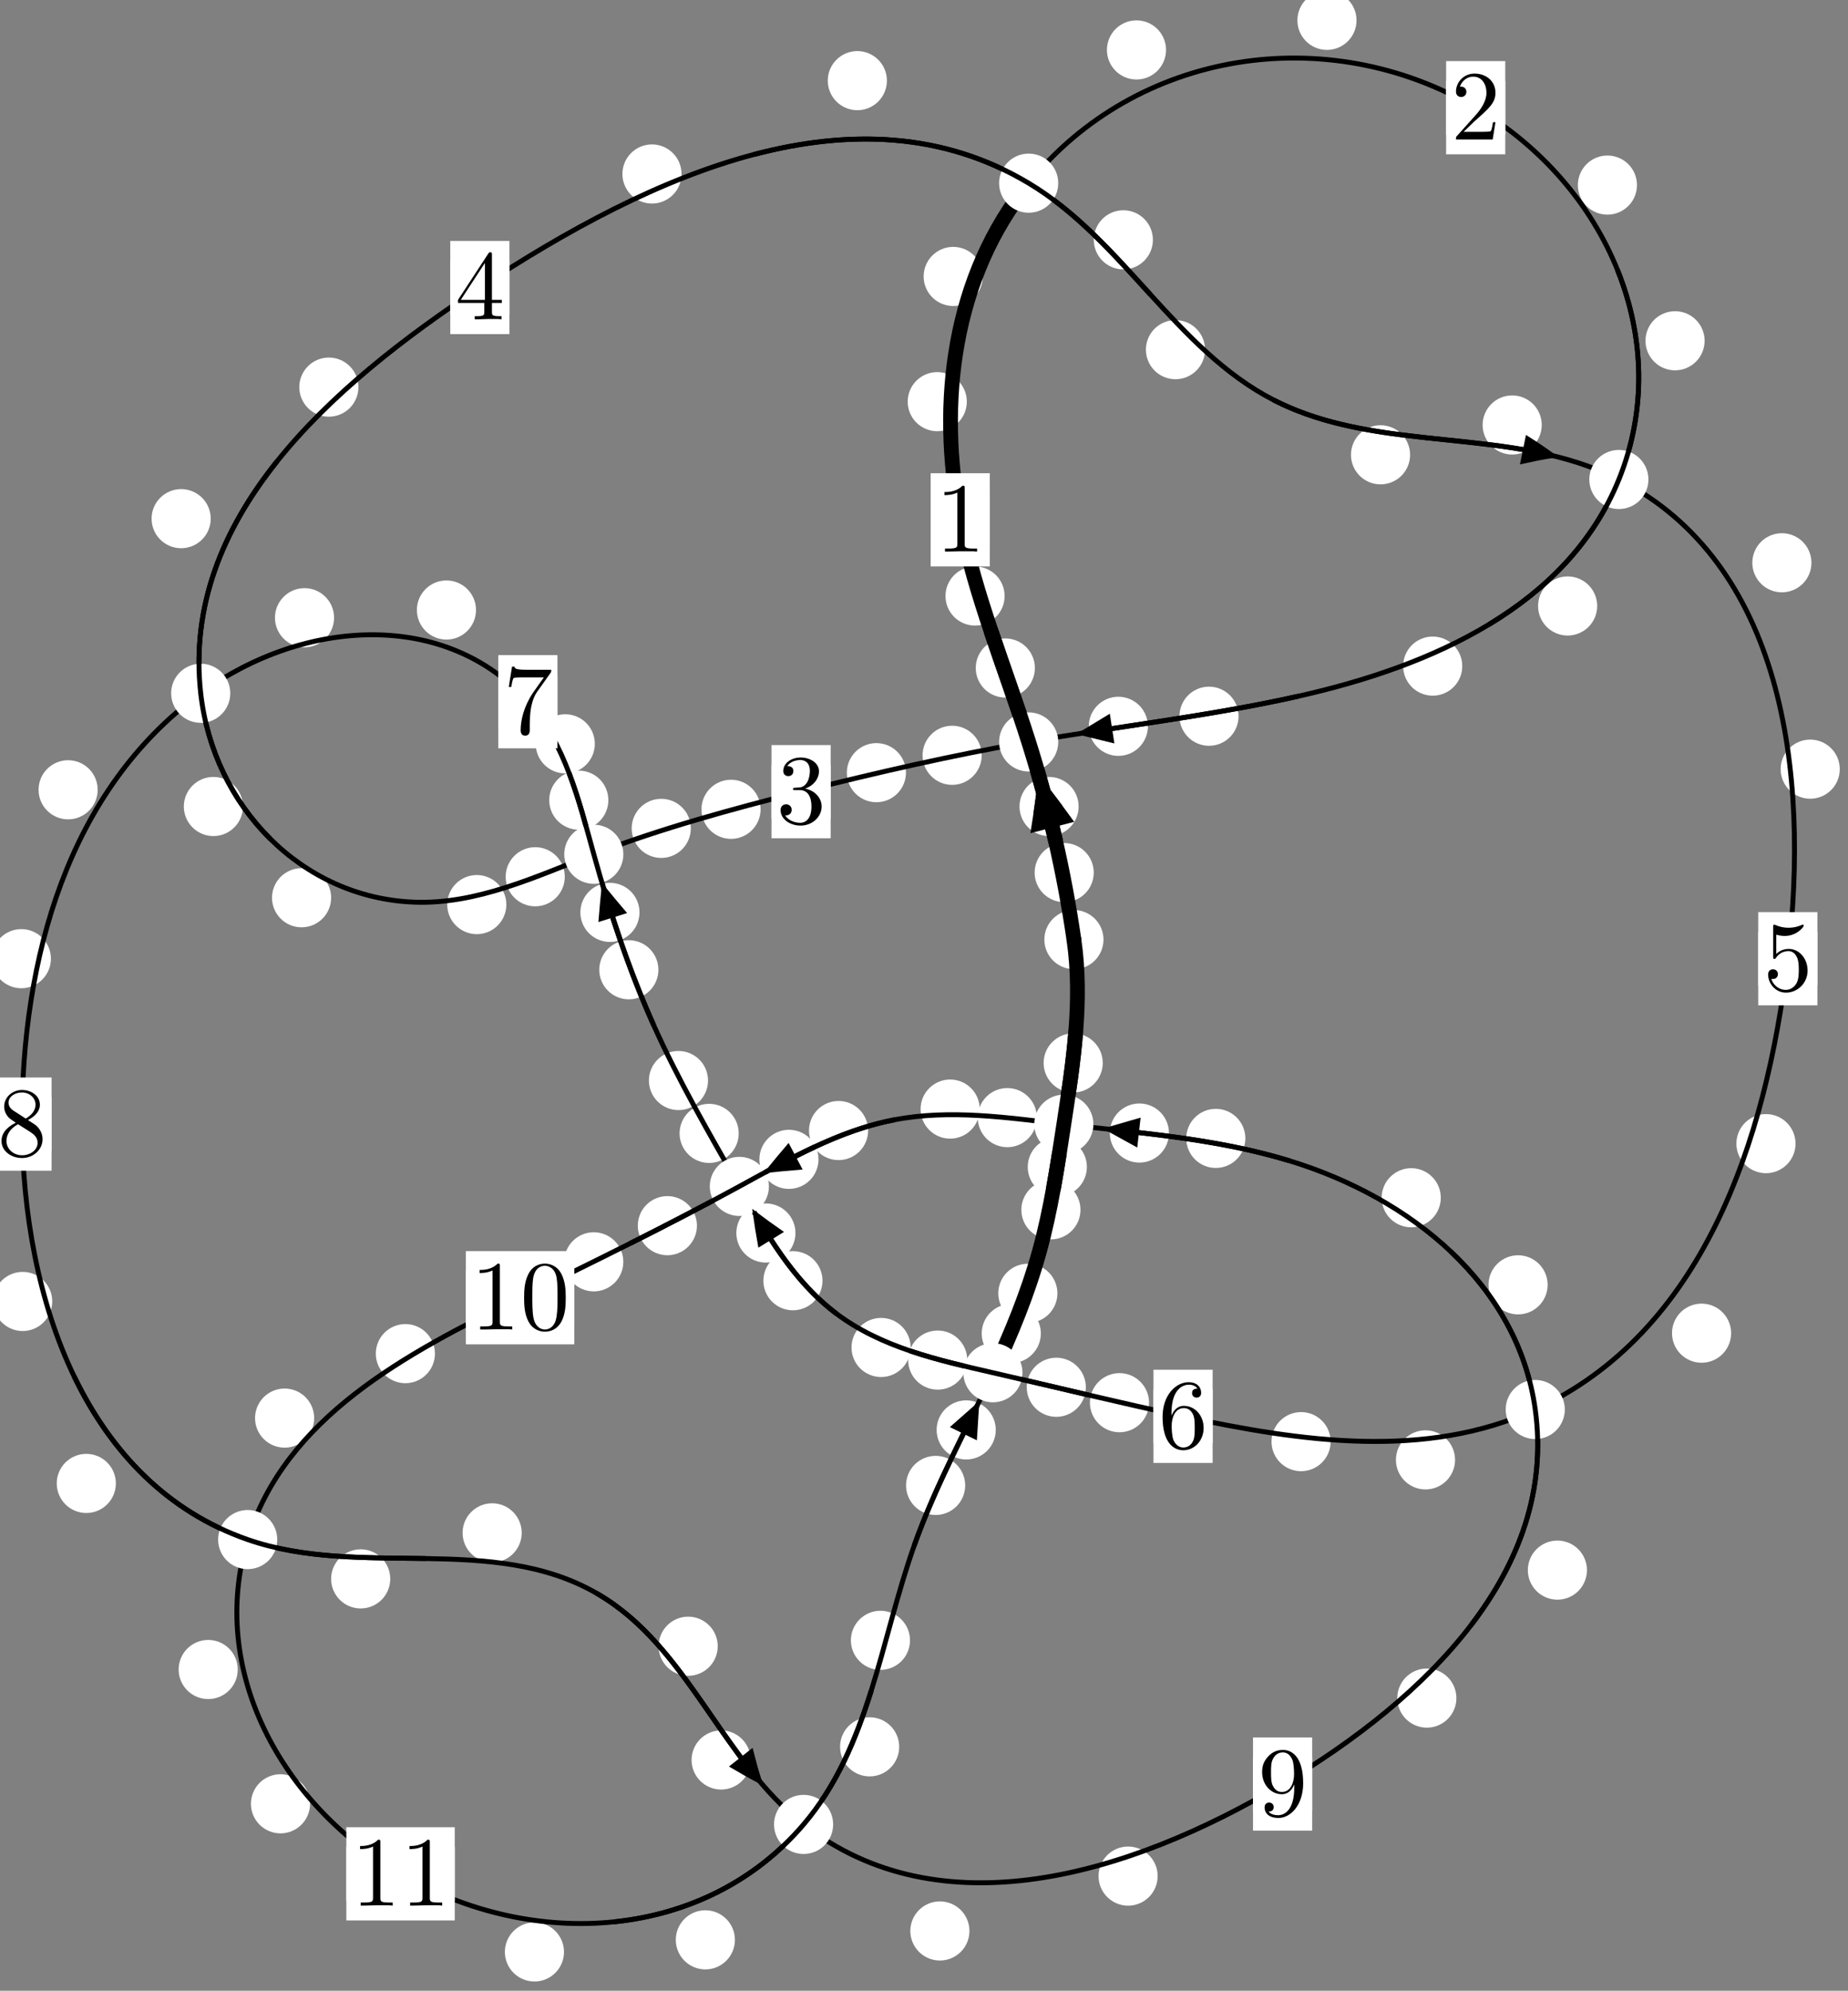 <?xml version="1.0"?>
<!-- Created by MetaPost 1.999 on 2021.07.06:0002 -->
<svg version="1.1" xmlns="http://www.w3.org/2000/svg" xmlns:xlink="http://www.w3.org/1999/xlink" width="186.835" height="201.232" viewBox="0 0 186.835 201.232">
<rect x="0" y="0" width="186.835" height="201.232" fill="#808080" stroke="none"/>
<!-- Original BoundingBox: -104.830811 -125.299316 82.003738 75.932404 -->
  <defs>
    <g transform="scale(0.01,0.01)" id="GLYPHcmr10_48">
      <path style="fill-rule: evenodd;" d="M460 -320C460 -400,455 -480,420 -554C374 -650,292 -666,250 -666C190 -666,117 -640,76 -547C44 -478,39 -400,39 -320C39 -245,43 -155,84 -79C127 2,200 22,249 22C303 22,379 1,423 -94C455 -163,460 -241,460 -320M249 -0C210 -0,151 -25,133 -121C122 -181,122 -273,122 -332C122 -396,122 -462,130 -516C149 -635,224 -644,249 -644C282 -644,348 -626,367 -527C377 -471,377 -395,377 -332C377 -257,377 -189,366 -125C351 -30,294 -0,249 -0"></path>
    </g>
    <g transform="scale(0.01,0.01)" id="GLYPHcmr10_49">
      <path style="fill-rule: evenodd;" d="M294 -640C294 -664,294 -666,271 -666C209 -602,121 -602,89 -602L89 -571C109 -571,168 -571,220 -597L220 -79C220 -43,217 -31,127 -31L95 -31L95 -0L257 -0L130 -3L217 -3L257 -3L297 -3L384 -3L419 -0L419 -31L387 -31C297 -31,294 -42,294 -79"></path>
    </g>
    <g transform="scale(0.01,0.01)" id="GLYPHcmr10_50">
      <path style="fill-rule: evenodd;" d="M127 -77L233 -180C389 -318,449 -372,449 -472C449 -586,359 -666,237 -666C124 -666,50 -574,50 -485C50 -429,100 -429,103 -429C120 -429,155 -441,155 -482C155 -508,137 -534,102 -534C94 -534,92 -534,89 -533C112 -598,166 -635,224 -635C315 -635,358 -554,358 -472C358 -392,308 -313,253 -251L61 -37C50 -26,50 -24,50 -0L421 -0L449 -174L424 -174C419 -144,412 -100,402 -85C395 -77,329 -77,307 -77"></path>
    </g>
    <g transform="scale(0.01,0.01)" id="GLYPHcmr10_51">
      <path style="fill-rule: evenodd;" d="M290 -352C372 -379,430 -449,430 -528C430 -610,342 -666,246 -666C145 -666,69 -606,69 -530C69 -497,91 -478,120 -478C151 -478,171 -500,171 -529C171 -579,124 -579,109 -579C140 -628,206 -641,242 -641C283 -641,338 -619,338 -529C338 -517,336 -459,310 -415C280 -367,246 -364,221 -363C213 -362,189 -360,182 -360C174 -359,167 -358,167 -348C167 -337,174 -337,191 -337L235 -337C317 -337,354 -269,354 -171C354 -35,285 -6,241 -6C198 -6,123 -23,88 -82C123 -77,154 -99,154 -137C154 -173,127 -193,98 -193C74 -193,42 -179,42 -135C42 -44,135 22,244 22C366 22,457 -69,457 -171C457 -253,394 -331,290 -352"></path>
    </g>
    <g transform="scale(0.01,0.01)" id="GLYPHcmr10_52">
      <path style="fill-rule: evenodd;" d="M294 -165L294 -78C294 -42,292 -31,218 -31L197 -31L197 -0L332 -0L238 -3L290 -3L332 -3L374 -3L427 -3L468 -0L468 -31L447 -31C373 -31,371 -42,371 -78L371 -165L471 -165L471 -196L371 -196L371 -651C371 -671,371 -677,355 -677C346 -677,343 -677,335 -665L28 -196L28 -165M300 -196L56 -196L300 -569"></path>
    </g>
    <g transform="scale(0.01,0.01)" id="GLYPHcmr10_53">
      <path style="fill-rule: evenodd;" d="M449 -201C449 -320,367 -420,259 -420C211 -420,168 -404,132 -369L132 -564C152 -558,185 -551,217 -551C340 -551,410 -642,410 -655C410 -661,407 -666,400 -666C399 -666,397 -666,392 -663C372 -654,323 -634,256 -634C216 -634,170 -641,123 -662C115 -665,113 -665,111 -665C101 -665,101 -657,101 -641L101 -345C101 -327,101 -319,115 -319C122 -319,124 -322,128 -328C139 -344,176 -398,257 -398C309 -398,334 -352,342 -334C358 -297,360 -258,360 -208C360 -173,360 -113,336 -71C312 -32,275 -6,229 -6C156 -6,99 -59,82 -118C85 -117,88 -116,99 -116C132 -116,149 -141,149 -165C149 -189,132 -214,99 -214C85 -214,50 -207,50 -161C50 -75,119 22,231 22C347 22,449 -74,449 -201"></path>
    </g>
    <g transform="scale(0.01,0.01)" id="GLYPHcmr10_54">
      <path style="fill-rule: evenodd;" d="M132 -328L132 -352C132 -605,256 -641,307 -641C331 -641,373 -635,395 -601C380 -601,340 -601,340 -556C340 -525,364 -510,386 -510C402 -510,432 -519,432 -558C432 -618,388 -666,305 -666C177 -666,42 -537,42 -316C42 -49,158 22,251 22C362 22,457 -72,457 -204C457 -331,368 -427,257 -427C189 -427,152 -376,132 -328M251 -6C188 -6,158 -66,152 -81C134 -128,134 -208,134 -226C134 -304,166 -404,256 -404C272 -404,318 -404,349 -342C367 -305,367 -254,367 -205C367 -157,367 -107,350 -71C320 -11,274 -6,251 -6"></path>
    </g>
    <g transform="scale(0.01,0.01)" id="GLYPHcmr10_55">
      <path style="fill-rule: evenodd;" d="M476 -609C485 -621,485 -623,485 -644L242 -644C120 -644,118 -657,114 -676L89 -676L56 -470L81 -470C84 -486,93 -549,106 -561C113 -567,191 -567,204 -567L411 -567C400 -551,321 -442,299 -409C209 -274,176 -135,176 -33C176 -23,176 22,222 22C268 22,268 -23,268 -33L268 -84C268 -139,271 -194,279 -248C283 -271,297 -357,341 -419"></path>
    </g>
    <g transform="scale(0.01,0.01)" id="GLYPHcmr10_56">
      <path style="fill-rule: evenodd;" d="M163 -457C117 -487,113 -521,113 -538C113 -599,178 -641,249 -641C322 -641,386 -589,386 -517C386 -460,347 -412,287 -377M309 -362C381 -399,430 -451,430 -517C430 -609,341 -666,250 -666C150 -666,69 -592,69 -499C69 -481,71 -436,113 -389C124 -377,161 -352,186 -335C128 -306,42 -250,42 -151C42 -45,144 22,249 22C362 22,457 -61,457 -168C457 -204,446 -249,408 -291C389 -312,373 -322,309 -362M209 -320L332 -242C360 -223,407 -193,407 -132C407 -58,332 -6,250 -6C164 -6,92 -68,92 -151C92 -209,124 -273,209 -320"></path>
    </g>
    <g transform="scale(0.01,0.01)" id="GLYPHcmr10_57">
      <path style="fill-rule: evenodd;" d="M367 -318L367 -286C367 -52,263 -6,205 -6C188 -6,134 -8,107 -42C151 -42,159 -71,159 -88C159 -119,135 -134,113 -134C97 -134,67 -125,67 -86C67 -19,121 22,206 22C335 22,457 -114,457 -329C457 -598,342 -666,253 -666C198 -666,149 -648,106 -603C65 -558,42 -516,42 -441C42 -316,130 -218,242 -218C303 -218,344 -260,367 -318M243 -241C227 -241,181 -241,150 -304C132 -341,132 -391,132 -440C132 -494,132 -541,153 -578C180 -628,218 -641,253 -641C299 -641,332 -607,349 -562C361 -530,365 -467,365 -421C365 -338,331 -241,243 -241"></path>
    </g>
  </defs>
  <path d="M110.58 88.207C110.58 87.414,110.265 86.654,109.705 86.093C109.144 85.533,108.384 85.218,107.591 85.218C106.799 85.218,106.039 85.533,105.478 86.093C104.918 86.654,104.603 87.414,104.603 88.207C104.603 88.999,104.918 89.759,105.478 90.32C106.039 90.88,106.799 91.195,107.591 91.195C108.384 91.195,109.144 90.88,109.705 90.32C110.265 89.759,110.58 88.999,110.58 88.207Z" style="fill: rgb(100%,100%,100%);stroke: none;"></path>
  <path d="M111.564 94.979C111.564 94.186,111.249 93.426,110.688 92.865C110.128 92.305,109.367 91.99,108.575 91.99C107.782 91.99,107.022 92.305,106.461 92.865C105.901 93.426,105.586 94.186,105.586 94.979C105.586 95.771,105.901 96.532,106.461 97.092C107.022 97.653,107.782 97.967,108.575 97.967C109.367 97.967,110.128 97.653,110.688 97.092C111.249 96.532,111.564 95.771,111.564 94.979Z" style="fill: rgb(100%,100%,100%);stroke: none;"></path>
  <path d="M104.627 67.524C104.627 66.732,104.312 65.972,103.752 65.411C103.191 64.851,102.431 64.536,101.638 64.536C100.846 64.536,100.085 64.851,99.525 65.411C98.965 65.972,98.65 66.732,98.65 67.524C98.65 68.317,98.965 69.077,99.525 69.638C100.085 70.198,100.846 70.513,101.638 70.513C102.431 70.513,103.191 70.198,103.752 69.638C104.312 69.077,104.627 68.317,104.627 67.524Z" style="fill: rgb(100%,100%,100%);stroke: none;"></path>
  <path d="M109.05 81.525C109.05 80.733,108.735 79.972,108.175 79.412C107.614 78.851,106.854 78.536,106.061 78.536C105.269 78.536,104.509 78.851,103.948 79.412C103.388 79.972,103.073 80.733,103.073 81.525C103.073 82.318,103.388 83.078,103.948 83.639C104.509 84.199,105.269 84.514,106.061 84.514C106.854 84.514,107.614 84.199,108.175 83.639C108.735 83.078,109.05 82.318,109.05 81.525Z" style="fill: rgb(100%,100%,100%);stroke: none;"></path>
  <path d="M97.747 40.601C97.747 39.808,97.432 39.048,96.871 38.487C96.311 37.927,95.551 37.612,94.758 37.612C93.965 37.612,93.205 37.927,92.645 38.487C92.084 39.048,91.769 39.808,91.769 40.601C91.769 41.393,92.084 42.154,92.645 42.714C93.205 43.275,93.965 43.59,94.758 43.59C95.551 43.59,96.311 43.275,96.871 42.714C97.432 42.154,97.747 41.393,97.747 40.601Z" style="fill: rgb(100%,100%,100%);stroke: none;"></path>
  <path d="M101.568 60.249C101.568 59.456,101.253 58.696,100.692 58.136C100.132 57.575,99.371 57.26,98.579 57.26C97.786 57.26,97.026 57.575,96.465 58.136C95.905 58.696,95.59 59.456,95.59 60.249C95.59 61.042,95.905 61.802,96.465 62.362C97.026 62.923,97.786 63.238,98.579 63.238C99.371 63.238,100.132 62.923,100.692 62.362C101.253 61.802,101.568 61.042,101.568 60.249Z" style="fill: rgb(100%,100%,100%);stroke: none;"></path>
  <path d="M117.888 5.047C117.888 4.255,117.573 3.494,117.013 2.934C116.452 2.373,115.692 2.059,114.899 2.059C114.107 2.059,113.347 2.373,112.786 2.934C112.226 3.494,111.911 4.255,111.911 5.047C111.911 5.84,112.226 6.6,112.786 7.161C113.347 7.721,114.107 8.036,114.899 8.036C115.692 8.036,116.452 7.721,117.013 7.161C117.573 6.6,117.888 5.84,117.888 5.047Z" style="fill: rgb(100%,100%,100%);stroke: none;"></path>
  <path d="M99.359 27.945C99.359 27.152,99.044 26.392,98.484 25.831C97.923 25.271,97.163 24.956,96.37 24.956C95.578 24.956,94.817 25.271,94.257 25.831C93.696 26.392,93.381 27.152,93.381 27.945C93.381 28.737,93.696 29.498,94.257 30.058C94.817 30.619,95.578 30.933,96.37 30.933C97.163 30.933,97.923 30.619,98.484 30.058C99.044 29.498,99.359 28.737,99.359 27.945Z" style="fill: rgb(100%,100%,100%);stroke: none;"></path>
  <path d="M165.5 18.709C165.5 17.917,165.186 17.157,164.625 16.596C164.065 16.036,163.304 15.721,162.512 15.721C161.719 15.721,160.959 16.036,160.398 16.596C159.838 17.157,159.523 17.917,159.523 18.709C159.523 19.502,159.838 20.262,160.398 20.823C160.959 21.383,161.719 21.698,162.512 21.698C163.304 21.698,164.065 21.383,164.625 20.823C165.186 20.262,165.5 19.502,165.5 18.709Z" style="fill: rgb(100%,100%,100%);stroke: none;"></path>
  <path d="M137.146 2.056C137.146 1.264,136.831 0.503,136.27 -0.057C135.71 -0.617,134.949 -0.932,134.157 -0.932C133.364 -0.932,132.604 -0.617,132.043 -0.057C131.483 0.503,131.168 1.264,131.168 2.056C131.168 2.849,131.483 3.609,132.043 4.17C132.604 4.73,133.364 5.045,134.157 5.045C134.949 5.045,135.71 4.73,136.27 4.17C136.831 3.609,137.146 2.849,137.146 2.056Z" style="fill: rgb(100%,100%,100%);stroke: none;"></path>
  <path d="M161.478 61.256C161.478 60.463,161.163 59.703,160.603 59.142C160.042 58.582,159.282 58.267,158.489 58.267C157.697 58.267,156.937 58.582,156.376 59.142C155.816 59.703,155.501 60.463,155.501 61.256C155.501 62.048,155.816 62.809,156.376 63.369C156.937 63.929,157.697 64.244,158.489 64.244C159.282 64.244,160.042 63.929,160.603 63.369C161.163 62.809,161.478 62.048,161.478 61.256Z" style="fill: rgb(100%,100%,100%);stroke: none;"></path>
  <path d="M172.338 34.447C172.338 33.654,172.023 32.894,171.463 32.333C170.902 31.773,170.142 31.458,169.349 31.458C168.557 31.458,167.796 31.773,167.236 32.333C166.676 32.894,166.361 33.654,166.361 34.447C166.361 35.239,166.676 36,167.236 36.56C167.796 37.121,168.557 37.435,169.349 37.435C170.142 37.435,170.902 37.121,171.463 36.56C172.023 36,172.338 35.239,172.338 34.447Z" style="fill: rgb(100%,100%,100%);stroke: none;"></path>
  <path d="M125.221 72.399C125.221 71.607,124.906 70.846,124.346 70.286C123.785 69.726,123.025 69.411,122.232 69.411C121.44 69.411,120.68 69.726,120.119 70.286C119.559 70.846,119.244 71.607,119.244 72.399C119.244 73.192,119.559 73.952,120.119 74.513C120.68 75.073,121.44 75.388,122.232 75.388C123.025 75.388,123.785 75.073,124.346 74.513C124.906 73.952,125.221 73.192,125.221 72.399Z" style="fill: rgb(100%,100%,100%);stroke: none;"></path>
  <path d="M147.837 67.335C147.837 66.542,147.522 65.782,146.962 65.221C146.401 64.661,145.641 64.346,144.848 64.346C144.056 64.346,143.296 64.661,142.735 65.221C142.175 65.782,141.86 66.542,141.86 67.335C141.86 68.127,142.175 68.887,142.735 69.448C143.296 70.008,144.056 70.323,144.848 70.323C145.641 70.323,146.401 70.008,146.962 69.448C147.522 68.887,147.837 68.127,147.837 67.335Z" style="fill: rgb(100%,100%,100%);stroke: none;"></path>
  <path d="M99.252 76.349C99.252 75.556,98.937 74.796,98.376 74.236C97.816 73.675,97.056 73.36,96.263 73.36C95.47 73.36,94.71 73.675,94.15 74.236C93.589 74.796,93.274 75.556,93.274 76.349C93.274 77.142,93.589 77.902,94.15 78.462C94.71 79.023,95.47 79.338,96.263 79.338C97.056 79.338,97.816 79.023,98.376 78.462C98.937 77.902,99.252 77.142,99.252 76.349Z" style="fill: rgb(100%,100%,100%);stroke: none;"></path>
  <path d="M116.055 73.419C116.055 72.626,115.74 71.866,115.18 71.306C114.619 70.745,113.859 70.43,113.067 70.43C112.274 70.43,111.514 70.745,110.953 71.306C110.393 71.866,110.078 72.626,110.078 73.419C110.078 74.212,110.393 74.972,110.953 75.532C111.514 76.093,112.274 76.408,113.067 76.408C113.859 76.408,114.619 76.093,115.18 75.532C115.74 74.972,116.055 74.212,116.055 73.419Z" style="fill: rgb(100%,100%,100%);stroke: none;"></path>
  <path d="M76.897 81.808C76.897 81.015,76.582 80.255,76.022 79.695C75.461 79.134,74.701 78.819,73.908 78.819C73.116 78.819,72.355 79.134,71.795 79.695C71.235 80.255,70.92 81.015,70.92 81.808C70.92 82.601,71.235 83.361,71.795 83.921C72.355 84.482,73.116 84.797,73.908 84.797C74.701 84.797,75.461 84.482,76.022 83.921C76.582 83.361,76.897 82.601,76.897 81.808Z" style="fill: rgb(100%,100%,100%);stroke: none;"></path>
  <path d="M91.594 78.106C91.594 77.313,91.279 76.553,90.719 75.992C90.158 75.432,89.398 75.117,88.605 75.117C87.813 75.117,87.053 75.432,86.492 75.992C85.932 76.553,85.617 77.313,85.617 78.106C85.617 78.898,85.932 79.658,86.492 80.219C87.053 80.779,87.813 81.094,88.605 81.094C89.398 81.094,90.158 80.779,90.719 80.219C91.279 79.658,91.594 78.898,91.594 78.106Z" style="fill: rgb(100%,100%,100%);stroke: none;"></path>
  <path d="M57.101 88.627C57.101 87.834,56.786 87.074,56.226 86.513C55.665 85.953,54.905 85.638,54.113 85.638C53.32 85.638,52.56 85.953,51.999 86.513C51.439 87.074,51.124 87.834,51.124 88.627C51.124 89.419,51.439 90.18,51.999 90.74C52.56 91.3,53.32 91.615,54.113 91.615C54.905 91.615,55.665 91.3,56.226 90.74C56.786 90.18,57.101 89.419,57.101 88.627Z" style="fill: rgb(100%,100%,100%);stroke: none;"></path>
  <path d="M69.842 83.735C69.842 82.943,69.527 82.182,68.967 81.622C68.406 81.061,67.646 80.747,66.854 80.747C66.061 80.747,65.301 81.061,64.74 81.622C64.18 82.182,63.865 82.943,63.865 83.735C63.865 84.528,64.18 85.288,64.74 85.849C65.301 86.409,66.061 86.724,66.854 86.724C67.646 86.724,68.406 86.409,68.967 85.849C69.527 85.288,69.842 84.528,69.842 83.735Z" style="fill: rgb(100%,100%,100%);stroke: none;"></path>
  <path d="M33.478 90.749C33.478 89.956,33.163 89.196,32.602 88.635C32.042 88.075,31.282 87.76,30.489 87.76C29.696 87.76,28.936 88.075,28.376 88.635C27.815 89.196,27.5 89.956,27.5 90.749C27.5 91.541,27.815 92.302,28.376 92.862C28.936 93.423,29.696 93.737,30.489 93.737C31.282 93.737,32.042 93.423,32.602 92.862C33.163 92.302,33.478 91.541,33.478 90.749Z" style="fill: rgb(100%,100%,100%);stroke: none;"></path>
  <path d="M51.193 91.441C51.193 90.648,50.878 89.888,50.317 89.327C49.757 88.767,48.997 88.452,48.204 88.452C47.411 88.452,46.651 88.767,46.091 89.327C45.53 89.888,45.215 90.648,45.215 91.441C45.215 92.233,45.53 92.993,46.091 93.554C46.651 94.114,47.411 94.429,48.204 94.429C48.997 94.429,49.757 94.114,50.317 93.554C50.878 92.993,51.193 92.233,51.193 91.441Z" style="fill: rgb(100%,100%,100%);stroke: none;"></path>
  <path d="M21.304 52.429C21.304 51.636,20.989 50.876,20.428 50.315C19.868 49.755,19.108 49.44,18.315 49.44C17.522 49.44,16.762 49.755,16.202 50.315C15.641 50.876,15.326 51.636,15.326 52.429C15.326 53.221,15.641 53.981,16.202 54.542C16.762 55.102,17.522 55.417,18.315 55.417C19.108 55.417,19.868 55.102,20.428 54.542C20.989 53.981,21.304 53.221,21.304 52.429Z" style="fill: rgb(100%,100%,100%);stroke: none;"></path>
  <path d="M24.563 81.525C24.563 80.732,24.248 79.972,23.687 79.412C23.127 78.851,22.367 78.536,21.574 78.536C20.781 78.536,20.021 78.851,19.461 79.412C18.9 79.972,18.585 80.732,18.585 81.525C18.585 82.318,18.9 83.078,19.461 83.638C20.021 84.199,20.781 84.514,21.574 84.514C22.367 84.514,23.127 84.199,23.687 83.638C24.248 83.078,24.563 82.318,24.563 81.525Z" style="fill: rgb(100%,100%,100%);stroke: none;"></path>
  <path d="M68.904 17.587C68.904 16.794,68.589 16.034,68.028 15.474C67.468 14.913,66.708 14.598,65.915 14.598C65.122 14.598,64.362 14.913,63.802 15.474C63.241 16.034,62.926 16.794,62.926 17.587C62.926 18.38,63.241 19.14,63.802 19.7C64.362 20.261,65.122 20.576,65.915 20.576C66.708 20.576,67.468 20.261,68.028 19.7C68.589 19.14,68.904 18.38,68.904 17.587Z" style="fill: rgb(100%,100%,100%);stroke: none;"></path>
  <path d="M36.237 39.132C36.237 38.34,35.922 37.579,35.361 37.019C34.801 36.458,34.041 36.143,33.248 36.143C32.455 36.143,31.695 36.458,31.135 37.019C30.574 37.579,30.259 38.34,30.259 39.132C30.259 39.925,30.574 40.685,31.135 41.246C31.695 41.806,32.455 42.121,33.248 42.121C34.041 42.121,34.801 41.806,35.361 41.246C35.922 40.685,36.237 39.925,36.237 39.132Z" style="fill: rgb(100%,100%,100%);stroke: none;"></path>
  <path d="M116.56 24.243C116.56 23.45,116.245 22.69,115.685 22.13C115.124 21.569,114.364 21.254,113.572 21.254C112.779 21.254,112.019 21.569,111.458 22.13C110.898 22.69,110.583 23.45,110.583 24.243C110.583 25.036,110.898 25.796,111.458 26.356C112.019 26.917,112.779 27.232,113.572 27.232C114.364 27.232,115.124 26.917,115.685 26.356C116.245 25.796,116.56 25.036,116.56 24.243Z" style="fill: rgb(100%,100%,100%);stroke: none;"></path>
  <path d="M89.667 8.152C89.667 7.359,89.352 6.599,88.791 6.039C88.231 5.478,87.471 5.163,86.678 5.163C85.885 5.163,85.125 5.478,84.565 6.039C84.004 6.599,83.689 7.359,83.689 8.152C83.689 8.945,84.004 9.705,84.565 10.265C85.125 10.826,85.885 11.141,86.678 11.141C87.471 11.141,88.231 10.826,88.791 10.265C89.352 9.705,89.667 8.945,89.667 8.152Z" style="fill: rgb(100%,100%,100%);stroke: none;"></path>
  <path d="M142.562 45.975C142.562 45.182,142.247 44.422,141.687 43.861C141.126 43.301,140.366 42.986,139.573 42.986C138.781 42.986,138.02 43.301,137.46 43.861C136.899 44.422,136.585 45.182,136.585 45.975C136.585 46.767,136.899 47.527,137.46 48.088C138.02 48.648,138.781 48.963,139.573 48.963C140.366 48.963,141.126 48.648,141.687 48.088C142.247 47.527,142.562 46.767,142.562 45.975Z" style="fill: rgb(100%,100%,100%);stroke: none;"></path>
  <path d="M121.831 35.346C121.831 34.554,121.516 33.794,120.955 33.233C120.395 32.673,119.635 32.358,118.842 32.358C118.049 32.358,117.289 32.673,116.729 33.233C116.168 33.794,115.853 34.554,115.853 35.346C115.853 36.139,116.168 36.899,116.729 37.46C117.289 38.02,118.049 38.335,118.842 38.335C119.635 38.335,120.395 38.02,120.955 37.46C121.516 36.899,121.831 36.139,121.831 35.346Z" style="fill: rgb(100%,100%,100%);stroke: none;"></path>
  <path d="M183.139 56.887C183.139 56.095,182.824 55.334,182.264 54.774C181.703 54.213,180.943 53.899,180.151 53.899C179.358 53.899,178.598 54.213,178.037 54.774C177.477 55.334,177.162 56.095,177.162 56.887C177.162 57.68,177.477 58.44,178.037 59.001C178.598 59.561,179.358 59.876,180.151 59.876C180.943 59.876,181.703 59.561,182.264 59.001C182.824 58.44,183.139 57.68,183.139 56.887Z" style="fill: rgb(100%,100%,100%);stroke: none;"></path>
  <path d="M155.872 42.959C155.872 42.166,155.557 41.406,154.997 40.845C154.436 40.285,153.676 39.97,152.883 39.97C152.091 39.97,151.331 40.285,150.77 40.845C150.21 41.406,149.895 42.166,149.895 42.959C149.895 43.751,150.21 44.512,150.77 45.072C151.331 45.633,152.091 45.947,152.883 45.947C153.676 45.947,154.436 45.633,154.997 45.072C155.557 44.512,155.872 43.751,155.872 42.959Z" style="fill: rgb(100%,100%,100%);stroke: none;"></path>
  <path d="M181.53 115.604C181.53 114.812,181.215 114.052,180.654 113.491C180.094 112.931,179.333 112.616,178.541 112.616C177.748 112.616,176.988 112.931,176.427 113.491C175.867 114.052,175.552 114.812,175.552 115.604C175.552 116.397,175.867 117.157,176.427 117.718C176.988 118.278,177.748 118.593,178.541 118.593C179.333 118.593,180.094 118.278,180.654 117.718C181.215 117.157,181.53 116.397,181.53 115.604Z" style="fill: rgb(100%,100%,100%);stroke: none;"></path>
  <path d="M186.004 77.75C186.004 76.957,185.689 76.197,185.128 75.636C184.568 75.076,183.808 74.761,183.015 74.761C182.222 74.761,181.462 75.076,180.902 75.636C180.341 76.197,180.026 76.957,180.026 77.75C180.026 78.542,180.341 79.303,180.902 79.863C181.462 80.424,182.222 80.739,183.015 80.739C183.808 80.739,184.568 80.424,185.128 79.863C185.689 79.303,186.004 78.542,186.004 77.75Z" style="fill: rgb(100%,100%,100%);stroke: none;"></path>
  <path d="M147.108 147.57C147.108 146.778,146.793 146.017,146.232 145.457C145.672 144.896,144.912 144.582,144.119 144.582C143.326 144.582,142.566 144.896,142.006 145.457C141.445 146.017,141.13 146.778,141.13 147.57C141.13 148.363,141.445 149.123,142.006 149.684C142.566 150.244,143.326 150.559,144.119 150.559C144.912 150.559,145.672 150.244,146.232 149.684C146.793 149.123,147.108 148.363,147.108 147.57Z" style="fill: rgb(100%,100%,100%);stroke: none;"></path>
  <path d="M175.019 134.764C175.019 133.972,174.704 133.211,174.144 132.651C173.583 132.091,172.823 131.776,172.03 131.776C171.238 131.776,170.477 132.091,169.917 132.651C169.357 133.211,169.042 133.972,169.042 134.764C169.042 135.557,169.357 136.317,169.917 136.878C170.477 137.438,171.238 137.753,172.03 137.753C172.823 137.753,173.583 137.438,174.144 136.878C174.704 136.317,175.019 135.557,175.019 134.764Z" style="fill: rgb(100%,100%,100%);stroke: none;"></path>
  <path d="M116.17 141.79C116.17 140.997,115.855 140.237,115.294 139.676C114.734 139.116,113.974 138.801,113.181 138.801C112.388 138.801,111.628 139.116,111.068 139.676C110.507 140.237,110.192 140.997,110.192 141.79C110.192 142.582,110.507 143.343,111.068 143.903C111.628 144.464,112.388 144.779,113.181 144.779C113.974 144.779,114.734 144.464,115.294 143.903C115.855 143.343,116.17 142.582,116.17 141.79Z" style="fill: rgb(100%,100%,100%);stroke: none;"></path>
  <path d="M134.529 145.728C134.529 144.935,134.214 144.175,133.653 143.614C133.093 143.054,132.333 142.739,131.54 142.739C130.747 142.739,129.987 143.054,129.427 143.614C128.866 144.175,128.551 144.935,128.551 145.728C128.551 146.52,128.866 147.281,129.427 147.841C129.987 148.402,130.747 148.716,131.54 148.716C132.333 148.716,133.093 148.402,133.653 147.841C134.214 147.281,134.529 146.52,134.529 145.728Z" style="fill: rgb(100%,100%,100%);stroke: none;"></path>
  <path d="M97.792 137.482C97.792 136.69,97.477 135.93,96.916 135.369C96.356 134.809,95.596 134.494,94.803 134.494C94.01 134.494,93.25 134.809,92.69 135.369C92.129 135.93,91.814 136.69,91.814 137.482C91.814 138.275,92.129 139.035,92.69 139.596C93.25 140.156,94.01 140.471,94.803 140.471C95.596 140.471,96.356 140.156,96.916 139.596C97.477 139.035,97.792 138.275,97.792 137.482Z" style="fill: rgb(100%,100%,100%);stroke: none;"></path>
  <path d="M109.782 140.231C109.782 139.439,109.467 138.679,108.907 138.118C108.346 137.558,107.586 137.243,106.793 137.243C106.001 137.243,105.241 137.558,104.68 138.118C104.12 138.679,103.805 139.439,103.805 140.231C103.805 141.024,104.12 141.784,104.68 142.345C105.241 142.905,106.001 143.22,106.793 143.22C107.586 143.22,108.346 142.905,108.907 142.345C109.467 141.784,109.782 141.024,109.782 140.231Z" style="fill: rgb(100%,100%,100%);stroke: none;"></path>
  <path d="M83.155 129.462C83.155 128.669,82.841 127.909,82.28 127.348C81.72 126.788,80.959 126.473,80.167 126.473C79.374 126.473,78.614 126.788,78.053 127.348C77.493 127.909,77.178 128.669,77.178 129.462C77.178 130.254,77.493 131.014,78.053 131.575C78.614 132.135,79.374 132.45,80.167 132.45C80.959 132.45,81.72 132.135,82.28 131.575C82.841 131.014,83.155 130.254,83.155 129.462Z" style="fill: rgb(100%,100%,100%);stroke: none;"></path>
  <path d="M92.066 136.207C92.066 135.415,91.751 134.654,91.191 134.094C90.631 133.534,89.87 133.219,89.078 133.219C88.285 133.219,87.525 133.534,86.964 134.094C86.404 134.654,86.089 135.415,86.089 136.207C86.089 137,86.404 137.76,86.964 138.321C87.525 138.881,88.285 139.196,89.078 139.196C89.87 139.196,90.631 138.881,91.191 138.321C91.751 137.76,92.066 137,92.066 136.207Z" style="fill: rgb(100%,100%,100%);stroke: none;"></path>
  <path d="M74.684 114.567C74.684 113.775,74.369 113.015,73.808 112.454C73.248 111.894,72.487 111.579,71.695 111.579C70.902 111.579,70.142 111.894,69.581 112.454C69.021 113.015,68.706 113.775,68.706 114.567C68.706 115.36,69.021 116.12,69.581 116.681C70.142 117.241,70.902 117.556,71.695 117.556C72.487 117.556,73.248 117.241,73.808 116.681C74.369 116.12,74.684 115.36,74.684 114.567Z" style="fill: rgb(100%,100%,100%);stroke: none;"></path>
  <path d="M80.422 124.64C80.422 123.847,80.107 123.087,79.547 122.527C78.986 121.966,78.226 121.651,77.433 121.651C76.641 121.651,75.881 121.966,75.32 122.527C74.76 123.087,74.445 123.847,74.445 124.64C74.445 125.433,74.76 126.193,75.32 126.753C75.881 127.314,76.641 127.629,77.433 127.629C78.226 127.629,78.986 127.314,79.547 126.753C80.107 126.193,80.422 125.433,80.422 124.64Z" style="fill: rgb(100%,100%,100%);stroke: none;"></path>
  <path d="M66.565 98.029C66.565 97.237,66.25 96.476,65.689 95.916C65.129 95.356,64.369 95.041,63.576 95.041C62.783 95.041,62.023 95.356,61.463 95.916C60.902 96.476,60.587 97.237,60.587 98.029C60.587 98.822,60.902 99.582,61.463 100.143C62.023 100.703,62.783 101.018,63.576 101.018C64.369 101.018,65.129 100.703,65.689 100.143C66.25 99.582,66.565 98.822,66.565 98.029Z" style="fill: rgb(100%,100%,100%);stroke: none;"></path>
  <path d="M71.582 109.224C71.582 108.432,71.268 107.671,70.707 107.111C70.147 106.551,69.386 106.236,68.594 106.236C67.801 106.236,67.041 106.551,66.48 107.111C65.92 107.671,65.605 108.432,65.605 109.224C65.605 110.017,65.92 110.777,66.48 111.338C67.041 111.898,67.801 112.213,68.594 112.213C69.386 112.213,70.147 111.898,70.707 111.338C71.268 110.777,71.582 110.017,71.582 109.224Z" style="fill: rgb(100%,100%,100%);stroke: none;"></path>
  <path d="M61.505 80.884C61.505 80.091,61.19 79.331,60.63 78.77C60.069 78.21,59.309 77.895,58.516 77.895C57.724 77.895,56.963 78.21,56.403 78.77C55.843 79.331,55.528 80.091,55.528 80.884C55.528 81.676,55.843 82.437,56.403 82.997C56.963 83.557,57.724 83.872,58.516 83.872C59.309 83.872,60.069 83.557,60.63 82.997C61.19 82.437,61.505 81.676,61.505 80.884Z" style="fill: rgb(100%,100%,100%);stroke: none;"></path>
  <path d="M64.654 92.228C64.654 91.436,64.339 90.676,63.778 90.115C63.218 89.555,62.458 89.24,61.665 89.24C60.872 89.24,60.112 89.555,59.552 90.115C58.991 90.676,58.676 91.436,58.676 92.228C58.676 93.021,58.991 93.781,59.552 94.342C60.112 94.902,60.872 95.217,61.665 95.217C62.458 95.217,63.218 94.902,63.778 94.342C64.339 93.781,64.654 93.021,64.654 92.228Z" style="fill: rgb(100%,100%,100%);stroke: none;"></path>
  <path d="M48.125 61.662C48.125 60.87,47.81 60.11,47.249 59.549C46.689 58.989,45.929 58.674,45.136 58.674C44.343 58.674,43.583 58.989,43.023 59.549C42.462 60.11,42.147 60.87,42.147 61.662C42.147 62.455,42.462 63.215,43.023 63.776C43.583 64.336,44.343 64.651,45.136 64.651C45.929 64.651,46.689 64.336,47.249 63.776C47.81 63.215,48.125 62.455,48.125 61.662Z" style="fill: rgb(100%,100%,100%);stroke: none;"></path>
  <path d="M60.137 75.19C60.137 74.397,59.822 73.637,59.262 73.076C58.701 72.516,57.941 72.201,57.148 72.201C56.356 72.201,55.595 72.516,55.035 73.076C54.475 73.637,54.16 74.397,54.16 75.19C54.16 75.982,54.475 76.743,55.035 77.303C55.595 77.864,56.356 78.178,57.148 78.178C57.941 78.178,58.701 77.864,59.262 77.303C59.822 76.743,60.137 75.982,60.137 75.19Z" style="fill: rgb(100%,100%,100%);stroke: none;"></path>
  <path d="M9.875 79.835C9.875 79.042,9.56 78.282,9 77.722C8.439 77.161,7.679 76.846,6.886 76.846C6.094 76.846,5.333 77.161,4.773 77.722C4.212 78.282,3.898 79.042,3.898 79.835C3.898 80.628,4.212 81.388,4.773 81.948C5.333 82.509,6.094 82.824,6.886 82.824C7.679 82.824,8.439 82.509,9 81.948C9.56 81.388,9.875 80.628,9.875 79.835Z" style="fill: rgb(100%,100%,100%);stroke: none;"></path>
  <path d="M33.775 62.442C33.775 61.649,33.46 60.889,32.9 60.329C32.339 59.768,31.579 59.453,30.787 59.453C29.994 59.453,29.234 59.768,28.673 60.329C28.113 60.889,27.798 61.649,27.798 62.442C27.798 63.235,28.113 63.995,28.673 64.555C29.234 65.116,29.994 65.431,30.787 65.431C31.579 65.431,32.339 65.116,32.9 64.555C33.46 63.995,33.775 63.235,33.775 62.442Z" style="fill: rgb(100%,100%,100%);stroke: none;"></path>
  <path d="M5.281 131.556C5.281 130.763,4.966 130.003,4.406 129.443C3.845 128.882,3.085 128.567,2.293 128.567C1.5 128.567,0.74 128.882,0.179 129.443C-0.381 130.003,-0.696 130.763,-0.696 131.556C-0.696 132.349,-0.381 133.109,0.179 133.669C0.74 134.23,1.5 134.545,2.293 134.545C3.085 134.545,3.845 134.23,4.406 133.669C4.966 133.109,5.281 132.349,5.281 131.556Z" style="fill: rgb(100%,100%,100%);stroke: none;"></path>
  <path d="M5.147 96.908C5.147 96.115,4.832 95.355,4.271 94.794C3.711 94.234,2.951 93.919,2.158 93.919C1.365 93.919,0.605 94.234,0.045 94.794C-0.516 95.355,-0.831 96.115,-0.831 96.908C-0.831 97.7,-0.516 98.461,0.045 99.021C0.605 99.582,1.365 99.897,2.158 99.897C2.951 99.897,3.711 99.582,4.271 99.021C4.832 98.461,5.147 97.7,5.147 96.908Z" style="fill: rgb(100%,100%,100%);stroke: none;"></path>
  <path d="M39.454 159.601C39.454 158.808,39.139 158.048,38.578 157.487C38.018 156.927,37.258 156.612,36.465 156.612C35.672 156.612,34.912 156.927,34.352 157.487C33.791 158.048,33.476 158.808,33.476 159.601C33.476 160.393,33.791 161.154,34.352 161.714C34.912 162.275,35.672 162.59,36.465 162.59C37.258 162.59,38.018 162.275,38.578 161.714C39.139 161.154,39.454 160.393,39.454 159.601Z" style="fill: rgb(100%,100%,100%);stroke: none;"></path>
  <path d="M11.714 149.952C11.714 149.159,11.399 148.399,10.838 147.838C10.278 147.278,9.518 146.963,8.725 146.963C7.932 146.963,7.172 147.278,6.612 147.838C6.051 148.399,5.736 149.159,5.736 149.952C5.736 150.744,6.051 151.505,6.612 152.065C7.172 152.626,7.932 152.941,8.725 152.941C9.518 152.941,10.278 152.626,10.838 152.065C11.399 151.505,11.714 150.744,11.714 149.952Z" style="fill: rgb(100%,100%,100%);stroke: none;"></path>
  <path d="M72.564 166.408C72.564 165.615,72.249 164.855,71.688 164.295C71.128 163.734,70.367 163.419,69.575 163.419C68.782 163.419,68.022 163.734,67.461 164.295C66.901 164.855,66.586 165.615,66.586 166.408C66.586 167.201,66.901 167.961,67.461 168.521C68.022 169.082,68.782 169.397,69.575 169.397C70.367 169.397,71.128 169.082,71.688 168.521C72.249 167.961,72.564 167.201,72.564 166.408Z" style="fill: rgb(100%,100%,100%);stroke: none;"></path>
  <path d="M52.746 154.947C52.746 154.154,52.431 153.394,51.87 152.834C51.31 152.273,50.55 151.958,49.757 151.958C48.964 151.958,48.204 152.273,47.644 152.834C47.083 153.394,46.768 154.154,46.768 154.947C46.768 155.74,47.083 156.5,47.644 157.06C48.204 157.621,48.964 157.936,49.757 157.936C50.55 157.936,51.31 157.621,51.87 157.06C52.431 156.5,52.746 155.74,52.746 154.947Z" style="fill: rgb(100%,100%,100%);stroke: none;"></path>
  <path d="M98.013 195.189C98.013 194.397,97.698 193.637,97.137 193.076C96.577 192.516,95.817 192.201,95.024 192.201C94.231 192.201,93.471 192.516,92.911 193.076C92.35 193.637,92.035 194.397,92.035 195.189C92.035 195.982,92.35 196.742,92.911 197.303C93.471 197.863,94.231 198.178,95.024 198.178C95.817 198.178,96.577 197.863,97.137 197.303C97.698 196.742,98.013 195.982,98.013 195.189Z" style="fill: rgb(100%,100%,100%);stroke: none;"></path>
  <path d="M75.897 177.907C75.897 177.114,75.582 176.354,75.021 175.793C74.461 175.233,73.701 174.918,72.908 174.918C72.115 174.918,71.355 175.233,70.795 175.793C70.234 176.354,69.919 177.114,69.919 177.907C69.919 178.699,70.234 179.459,70.795 180.02C71.355 180.58,72.115 180.895,72.908 180.895C73.701 180.895,74.461 180.58,75.021 180.02C75.582 179.459,75.897 178.699,75.897 177.907Z" style="fill: rgb(100%,100%,100%);stroke: none;"></path>
  <path d="M147.244 171.651C147.244 170.858,146.929 170.098,146.369 169.538C145.808 168.977,145.048 168.662,144.255 168.662C143.463 168.662,142.703 168.977,142.142 169.538C141.582 170.098,141.267 170.858,141.267 171.651C141.267 172.444,141.582 173.204,142.142 173.764C142.703 174.325,143.463 174.64,144.255 174.64C145.048 174.64,145.808 174.325,146.369 173.764C146.929 173.204,147.244 172.444,147.244 171.651Z" style="fill: rgb(100%,100%,100%);stroke: none;"></path>
  <path d="M117.041 189.645C117.041 188.852,116.726 188.092,116.166 187.532C115.605 186.971,114.845 186.656,114.053 186.656C113.26 186.656,112.5 186.971,111.939 187.532C111.379 188.092,111.064 188.852,111.064 189.645C111.064 190.438,111.379 191.198,111.939 191.758C112.5 192.319,113.26 192.634,114.053 192.634C114.845 192.634,115.605 192.319,116.166 191.758C116.726 191.198,117.041 190.438,117.041 189.645Z" style="fill: rgb(100%,100%,100%);stroke: none;"></path>
  <path d="M156.468 129.877C156.468 129.084,156.153 128.324,155.592 127.764C155.032 127.203,154.272 126.888,153.479 126.888C152.686 126.888,151.926 127.203,151.366 127.764C150.805 128.324,150.49 129.084,150.49 129.877C150.49 130.67,150.805 131.43,151.366 131.99C151.926 132.551,152.686 132.866,153.479 132.866C154.272 132.866,155.032 132.551,155.592 131.99C156.153 131.43,156.468 130.67,156.468 129.877Z" style="fill: rgb(100%,100%,100%);stroke: none;"></path>
  <path d="M160.443 158.716C160.443 157.923,160.128 157.163,159.568 156.602C159.007 156.042,158.247 155.727,157.455 155.727C156.662 155.727,155.902 156.042,155.341 156.602C154.781 157.163,154.466 157.923,154.466 158.716C154.466 159.508,154.781 160.268,155.341 160.829C155.902 161.389,156.662 161.704,157.455 161.704C158.247 161.704,159.007 161.389,159.568 160.829C160.128 160.268,160.443 159.508,160.443 158.716Z" style="fill: rgb(100%,100%,100%);stroke: none;"></path>
  <path d="M125.907 115.074C125.907 114.282,125.592 113.522,125.032 112.961C124.471 112.401,123.711 112.086,122.919 112.086C122.126 112.086,121.366 112.401,120.805 112.961C120.245 113.522,119.93 114.282,119.93 115.074C119.93 115.867,120.245 116.627,120.805 117.188C121.366 117.748,122.126 118.063,122.919 118.063C123.711 118.063,124.471 117.748,125.032 117.188C125.592 116.627,125.907 115.867,125.907 115.074Z" style="fill: rgb(100%,100%,100%);stroke: none;"></path>
  <path d="M145.666 121.073C145.666 120.28,145.351 119.52,144.79 118.96C144.23 118.399,143.47 118.084,142.677 118.084C141.884 118.084,141.124 118.399,140.564 118.96C140.003 119.52,139.688 120.28,139.688 121.073C139.688 121.866,140.003 122.626,140.564 123.186C141.124 123.747,141.884 124.062,142.677 124.062C143.47 124.062,144.23 123.747,144.79 123.186C145.351 122.626,145.666 121.866,145.666 121.073Z" style="fill: rgb(100%,100%,100%);stroke: none;"></path>
  <path d="M104.828 112.974C104.828 112.181,104.513 111.421,103.953 110.861C103.392 110.3,102.632 109.985,101.84 109.985C101.047 109.985,100.287 110.3,99.726 110.861C99.166 111.421,98.851 112.181,98.851 112.974C98.851 113.767,99.166 114.527,99.726 115.087C100.287 115.648,101.047 115.963,101.84 115.963C102.632 115.963,103.392 115.648,103.953 115.087C104.513 114.527,104.828 113.767,104.828 112.974Z" style="fill: rgb(100%,100%,100%);stroke: none;"></path>
  <path d="M118.182 114.532C118.182 113.74,117.867 112.98,117.307 112.419C116.746 111.859,115.986 111.544,115.193 111.544C114.401 111.544,113.64 111.859,113.08 112.419C112.52 112.98,112.205 113.74,112.205 114.532C112.205 115.325,112.52 116.085,113.08 116.646C113.64 117.206,114.401 117.521,115.193 117.521C115.986 117.521,116.746 117.206,117.307 116.646C117.867 116.085,118.182 115.325,118.182 114.532Z" style="fill: rgb(100%,100%,100%);stroke: none;"></path>
  <path d="M87.768 114.28C87.768 113.487,87.453 112.727,86.893 112.166C86.332 111.606,85.572 111.291,84.779 111.291C83.987 111.291,83.227 111.606,82.666 112.166C82.106 112.727,81.791 113.487,81.791 114.28C81.791 115.072,82.106 115.832,82.666 116.393C83.227 116.953,83.987 117.268,84.779 117.268C85.572 117.268,86.332 116.953,86.893 116.393C87.453 115.832,87.768 115.072,87.768 114.28Z" style="fill: rgb(100%,100%,100%);stroke: none;"></path>
  <path d="M99.05 112.11C99.05 111.317,98.735 110.557,98.174 109.997C97.614 109.436,96.854 109.121,96.061 109.121C95.268 109.121,94.508 109.436,93.948 109.997C93.387 110.557,93.072 111.317,93.072 112.11C93.072 112.903,93.387 113.663,93.948 114.223C94.508 114.784,95.268 115.099,96.061 115.099C96.854 115.099,97.614 114.784,98.174 114.223C98.735 113.663,99.05 112.903,99.05 112.11Z" style="fill: rgb(100%,100%,100%);stroke: none;"></path>
  <path d="M70.461 123.896C70.461 123.104,70.146 122.343,69.585 121.783C69.025 121.223,68.265 120.908,67.472 120.908C66.679 120.908,65.919 121.223,65.359 121.783C64.798 122.343,64.483 123.104,64.483 123.896C64.483 124.689,64.798 125.449,65.359 126.01C65.919 126.57,66.679 126.885,67.472 126.885C68.265 126.885,69.025 126.57,69.585 126.01C70.146 125.449,70.461 124.689,70.461 123.896Z" style="fill: rgb(100%,100%,100%);stroke: none;"></path>
  <path d="M82.753 117.192C82.753 116.399,82.438 115.639,81.877 115.078C81.317 114.518,80.557 114.203,79.764 114.203C78.971 114.203,78.211 114.518,77.651 115.078C77.09 115.639,76.775 116.399,76.775 117.192C76.775 117.984,77.09 118.744,77.651 119.305C78.211 119.865,78.971 120.18,79.764 120.18C80.557 120.18,81.317 119.865,81.877 119.305C82.438 118.744,82.753 117.984,82.753 117.192Z" style="fill: rgb(100%,100%,100%);stroke: none;"></path>
  <path d="M43.973 136.832C43.973 136.039,43.658 135.279,43.097 134.718C42.537 134.158,41.777 133.843,40.984 133.843C40.191 133.843,39.431 134.158,38.871 134.718C38.31 135.279,37.995 136.039,37.995 136.832C37.995 137.624,38.31 138.384,38.871 138.945C39.431 139.505,40.191 139.82,40.984 139.82C41.777 139.82,42.537 139.505,43.097 138.945C43.658 138.384,43.973 137.624,43.973 136.832Z" style="fill: rgb(100%,100%,100%);stroke: none;"></path>
  <path d="M63.019 127.551C63.019 126.758,62.704 125.998,62.144 125.438C61.583 124.877,60.823 124.562,60.031 124.562C59.238 124.562,58.478 124.877,57.917 125.438C57.357 125.998,57.042 126.758,57.042 127.551C57.042 128.344,57.357 129.104,57.917 129.664C58.478 130.225,59.238 130.54,60.031 130.54C60.823 130.54,61.583 130.225,62.144 129.664C62.704 129.104,63.019 128.344,63.019 127.551Z" style="fill: rgb(100%,100%,100%);stroke: none;"></path>
  <path d="M24.038 168.761C24.038 167.968,23.723 167.208,23.163 166.648C22.602 166.087,21.842 165.772,21.049 165.772C20.257 165.772,19.497 166.087,18.936 166.648C18.376 167.208,18.061 167.968,18.061 168.761C18.061 169.554,18.376 170.314,18.936 170.874C19.497 171.435,20.257 171.75,21.049 171.75C21.842 171.75,22.602 171.435,23.163 170.874C23.723 170.314,24.038 169.554,24.038 168.761Z" style="fill: rgb(100%,100%,100%);stroke: none;"></path>
  <path d="M31.763 143.347C31.763 142.555,31.448 141.794,30.887 141.234C30.327 140.673,29.567 140.359,28.774 140.359C27.981 140.359,27.221 140.673,26.661 141.234C26.1 141.794,25.785 142.555,25.785 143.347C25.785 144.14,26.1 144.9,26.661 145.461C27.221 146.021,27.981 146.336,28.774 146.336C29.567 146.336,30.327 146.021,30.887 145.461C31.448 144.9,31.763 144.14,31.763 143.347Z" style="fill: rgb(100%,100%,100%);stroke: none;"></path>
  <path d="M57.021 197.311C57.021 196.518,56.706 195.758,56.145 195.197C55.585 194.637,54.825 194.322,54.032 194.322C53.239 194.322,52.479 194.637,51.919 195.197C51.358 195.758,51.043 196.518,51.043 197.311C51.043 198.103,51.358 198.863,51.919 199.424C52.479 199.984,53.239 200.299,54.032 200.299C54.825 200.299,55.585 199.984,56.145 199.424C56.706 198.863,57.021 198.103,57.021 197.311Z" style="fill: rgb(100%,100%,100%);stroke: none;"></path>
  <path d="M31.347 182.336C31.347 181.543,31.032 180.783,30.471 180.222C29.911 179.662,29.151 179.347,28.358 179.347C27.565 179.347,26.805 179.662,26.245 180.222C25.684 180.783,25.369 181.543,25.369 182.336C25.369 183.128,25.684 183.888,26.245 184.449C26.805 185.009,27.565 185.324,28.358 185.324C29.151 185.324,29.911 185.009,30.471 184.449C31.032 183.888,31.347 183.128,31.347 182.336Z" style="fill: rgb(100%,100%,100%);stroke: none;"></path>
  <path d="M90.91 176.577C90.91 175.784,90.595 175.024,90.034 174.464C89.474 173.903,88.714 173.588,87.921 173.588C87.128 173.588,86.368 173.903,85.808 174.464C85.247 175.024,84.932 175.784,84.932 176.577C84.932 177.37,85.247 178.13,85.808 178.69C86.368 179.251,87.128 179.566,87.921 179.566C88.714 179.566,89.474 179.251,90.034 178.69C90.595 178.13,90.91 177.37,90.91 176.577Z" style="fill: rgb(100%,100%,100%);stroke: none;"></path>
  <path d="M74.301 196.088C74.301 195.295,73.986 194.535,73.425 193.974C72.865 193.414,72.105 193.099,71.312 193.099C70.519 193.099,69.759 193.414,69.199 193.974C68.638 194.535,68.323 195.295,68.323 196.088C68.323 196.88,68.638 197.641,69.199 198.201C69.759 198.762,70.519 199.077,71.312 199.077C72.105 199.077,72.865 198.762,73.425 198.201C73.986 197.641,74.301 196.88,74.301 196.088Z" style="fill: rgb(100%,100%,100%);stroke: none;"></path>
  <path d="M97.581 150.152C97.581 149.36,97.267 148.6,96.706 148.039C96.146 147.479,95.385 147.164,94.593 147.164C93.8 147.164,93.04 147.479,92.479 148.039C91.919 148.6,91.604 149.36,91.604 150.152C91.604 150.945,91.919 151.705,92.479 152.266C93.04 152.826,93.8 153.141,94.593 153.141C95.385 153.141,96.146 152.826,96.706 152.266C97.267 151.705,97.581 150.945,97.581 150.152Z" style="fill: rgb(100%,100%,100%);stroke: none;"></path>
  <path d="M92.003 165.811C92.003 165.019,91.688 164.258,91.127 163.698C90.567 163.138,89.807 162.823,89.014 162.823C88.221 162.823,87.461 163.138,86.901 163.698C86.34 164.258,86.025 165.019,86.025 165.811C86.025 166.604,86.34 167.364,86.901 167.925C87.461 168.485,88.221 168.8,89.014 168.8C89.807 168.8,90.567 168.485,91.127 167.925C91.688 167.364,92.003 166.604,92.003 165.811Z" style="fill: rgb(100%,100%,100%);stroke: none;"></path>
  <path d="M105.23 134.793C105.23 134,104.915 133.24,104.354 132.68C103.794 132.119,103.034 131.804,102.241 131.804C101.448 131.804,100.688 132.119,100.128 132.68C99.567 133.24,99.252 134,99.252 134.793C99.252 135.586,99.567 136.346,100.128 136.906C100.688 137.467,101.448 137.782,102.241 137.782C103.034 137.782,103.794 137.467,104.354 136.906C104.915 136.346,105.23 135.586,105.23 134.793Z" style="fill: rgb(100%,100%,100%);stroke: none;"></path>
  <path d="M100.673 144.542C100.673 143.749,100.358 142.989,99.797 142.429C99.237 141.868,98.477 141.553,97.684 141.553C96.891 141.553,96.131 141.868,95.571 142.429C95.01 142.989,94.695 143.749,94.695 144.542C94.695 145.335,95.01 146.095,95.571 146.655C96.131 147.216,96.891 147.531,97.684 147.531C98.477 147.531,99.237 147.216,99.797 146.655C100.358 146.095,100.673 145.335,100.673 144.542Z" style="fill: rgb(100%,100%,100%);stroke: none;"></path>
  <path d="M109.238 122.294C109.238 121.502,108.923 120.742,108.362 120.181C107.802 119.621,107.042 119.306,106.249 119.306C105.456 119.306,104.696 119.621,104.136 120.181C103.575 120.742,103.26 121.502,103.26 122.294C103.26 123.087,103.575 123.847,104.136 124.408C104.696 124.968,105.456 125.283,106.249 125.283C107.042 125.283,107.802 124.968,108.362 124.408C108.923 123.847,109.238 123.087,109.238 122.294Z" style="fill: rgb(100%,100%,100%);stroke: none;"></path>
  <path d="M106.905 130.733C106.905 129.941,106.59 129.181,106.03 128.62C105.469 128.06,104.709 127.745,103.916 127.745C103.124 127.745,102.363 128.06,101.803 128.62C101.243 129.181,100.928 129.941,100.928 130.733C100.928 131.526,101.243 132.286,101.803 132.847C102.363 133.407,103.124 133.722,103.916 133.722C104.709 133.722,105.469 133.407,106.03 132.847C106.59 132.286,106.905 131.526,106.905 130.733Z" style="fill: rgb(100%,100%,100%);stroke: none;"></path>
  <path d="M111.489 107.449C111.489 106.656,111.174 105.896,110.614 105.336C110.053 104.775,109.293 104.46,108.5 104.46C107.708 104.46,106.947 104.775,106.387 105.336C105.827 105.896,105.512 106.656,105.512 107.449C105.512 108.242,105.827 109.002,106.387 109.562C106.947 110.123,107.708 110.438,108.5 110.438C109.293 110.438,110.053 110.123,110.614 109.562C111.174 109.002,111.489 108.242,111.489 107.449Z" style="fill: rgb(100%,100%,100%);stroke: none;"></path>
  <path d="M109.884 117.962C109.884 117.17,109.569 116.41,109.009 115.849C108.448 115.289,107.688 114.974,106.895 114.974C106.103 114.974,105.342 115.289,104.782 115.849C104.221 116.41,103.907 117.17,103.907 117.962C103.907 118.755,104.221 119.515,104.782 120.076C105.342 120.636,106.103 120.951,106.895 120.951C107.688 120.951,108.448 120.636,109.009 120.076C109.569 119.515,109.884 118.755,109.884 117.962Z" style="fill: rgb(100%,100%,100%);stroke: none;"></path>
  <path d="M108.575 94.979C107.591 88.207,106.061 81.525,104 75C101.638 67.524,98.579 60.249,97.081 52.548C94.758 40.601,96.37 27.945,104 18.516C114.899 5.047,134.157 2.056,149.194 10.888C162.512 18.709,169.349 34.447,163.669 48.468C158.489 61.256,144.848 67.335,131.215 70.388C122.232 72.399,113.067 73.419,104 75C96.263 76.349,88.605 78.106,80.99 80.024C73.908 81.808,66.854 83.735,60.034 86.353C54.113 88.627,48.204 91.441,41.845 91.192C30.489 90.749,21.574 81.525,20.292 70.079C18.315 52.429,33.248 39.132,48.514 29.063C65.915 17.587,86.678 8.152,104 18.516C113.572 24.243,118.842 35.346,128.795 40.449C139.573 45.975,152.883 42.959,163.669 48.468C180.151 56.887,183.015 77.75,180.75 96.911C178.541 115.604,172.03 134.764,155.216 142.479C144.119 147.57,131.54 145.728,119.609 143.169C113.181 141.79,106.793 140.231,100.386 138.762C94.803 137.482,89.078 136.207,84.501 132.742C80.167 129.462,77.433 124.64,74.748 119.927C71.695 114.567,68.594 109.224,66.07 103.594C63.576 98.029,61.665 92.228,60.034 86.353C58.516 80.884,57.148 75.19,53.369 70.933C45.136 61.662,30.787 62.442,20.292 70.079C6.886 79.835,2.158 96.908,2.223 113.629C2.293 131.556,8.725 149.952,25.042 155.627C36.465 159.601,49.757 154.947,60.351 161.074C69.575 166.408,72.908 177.907,81.244 184.421C95.024 195.189,114.053 189.645,129.673 180.339C144.255 171.651,157.455 158.716,155.216 142.479C153.479 129.877,142.677 121.073,130.284 117.311C122.919 115.074,115.193 114.532,107.555 113.641C101.84 112.974,96.061 112.11,90.4 113.199C84.779 114.28,79.764 117.192,74.748 119.927C67.472 123.896,60.031 127.551,52.58 131.181C40.984 136.832,28.774 143.347,25.042 155.627C21.049 168.761,28.358 182.336,40.495 189.415C54.032 197.311,71.312 196.088,81.244 184.421C87.921 176.577,89.014 165.811,92.451 156.165C94.593 150.152,97.684 144.542,100.386 138.762C102.241 134.793,103.916 130.733,105.084 126.509C106.249 122.294,106.895 117.962,107.555 113.641C108.5 107.449,109.476 101.186,108.575 94.979" style="stroke:rgb(0%,0%,0%); stroke-width: 0.498;stroke-linecap: round;stroke-linejoin: round;stroke-miterlimit: 10;fill: none;"></path>
  <path d="M108.575 94.979C107.591 88.207,106.061 81.525,104 75C101.638 67.524,98.579 60.249,97.081 52.548C94.758 40.601,96.37 27.945,104 18.516" style="stroke:rgb(0%,0%,0%); stroke-width: 1.494;stroke-linecap: round;stroke-linejoin: round;stroke-miterlimit: 10;fill: none;"></path>
  <path d="M100.386 138.762C102.241 134.793,103.916 130.733,105.084 126.509C106.249 122.294,106.895 117.962,107.555 113.641C108.5 107.449,109.476 101.186,108.575 94.979" style="stroke:rgb(0%,0%,0%); stroke-width: 1.494;stroke-linecap: round;stroke-linejoin: round;stroke-miterlimit: 10;fill: none;"></path>
  <path d="M106.989 75C106.989 74.207,106.674 73.447,106.113 72.887C105.553 72.326,104.793 72.011,104 72.011C103.207 72.011,102.447 72.326,101.887 72.887C101.326 73.447,101.011 74.207,101.011 75C101.011 75.793,101.326 76.553,101.887 77.113C102.447 77.674,103.207 77.989,104 77.989C104.793 77.989,105.553 77.674,106.113 77.113C106.674 76.553,106.989 75.793,106.989 75Z" style="fill: rgb(100%,100%,100%);stroke: none;"></path>
  <path d="M106.692 84.897C105.929 81.564,105.031 78.263,104 75C102.819 71.262,101.464 67.574,100.217 63.859" style="stroke:rgb(0%,0%,0%); stroke-width: 1.494;stroke-linecap: round;stroke-linejoin: round;stroke-miterlimit: 10;fill: none;"></path>
  <path d="M166.658 48.468C166.658 47.676,166.343 46.916,165.783 46.355C165.222 45.795,164.462 45.48,163.669 45.48C162.877 45.48,162.117 45.795,161.556 46.355C160.996 46.916,160.681 47.676,160.681 48.468C160.681 49.261,160.996 50.021,161.556 50.582C162.117 51.142,162.877 51.457,163.669 51.457C164.462 51.457,165.222 51.142,165.783 50.582C166.343 50.021,166.658 49.261,166.658 48.468Z" style="fill: rgb(100%,100%,100%);stroke: none;"></path>
  <path d="M163.556 27.353C166.22 34.018,166.509 41.458,163.669 48.468C161.079 54.862,156.374 59.579,150.612 63.078" style="stroke:rgb(0%,0%,0%); stroke-width: 0.498;stroke-linecap: round;stroke-linejoin: round;stroke-miterlimit: 10;fill: none;"></path>
  <path d="M63.023 86.353C63.023 85.561,62.708 84.8,62.148 84.24C61.587 83.679,60.827 83.364,60.034 83.364C59.242 83.364,58.482 83.679,57.921 84.24C57.361 84.8,57.046 85.561,57.046 86.353C57.046 87.146,57.361 87.906,57.921 88.467C58.482 89.027,59.242 89.342,60.034 89.342C60.827 89.342,61.587 89.027,62.148 88.467C62.708 87.906,63.023 87.146,63.023 86.353Z" style="fill: rgb(100%,100%,100%);stroke: none;"></path>
  <path d="M62.728 95.09C61.735 92.21,60.85 89.291,60.034 86.353C59.275 83.618,58.554 80.828,57.55 78.188" style="stroke:rgb(0%,0%,0%); stroke-width: 0.498;stroke-linecap: round;stroke-linejoin: round;stroke-miterlimit: 10;fill: none;"></path>
  <path d="M106.989 18.516C106.989 17.724,106.674 16.963,106.113 16.403C105.553 15.842,104.793 15.527,104 15.527C103.207 15.527,102.447 15.842,101.887 16.403C101.326 16.963,101.011 17.724,101.011 18.516C101.011 19.309,101.326 20.069,101.887 20.63C102.447 21.19,103.207 21.505,104 21.505C104.793 21.505,105.553 21.19,106.113 20.63C106.674 20.069,106.989 19.309,106.989 18.516Z" style="fill: rgb(100%,100%,100%);stroke: none;"></path>
  <path d="M76.287 15.6C85.818 13.102,95.339 13.334,104 18.516C108.786 21.38,112.496 25.587,116.254 29.717" style="stroke:rgb(0%,0%,0%); stroke-width: 0.498;stroke-linecap: round;stroke-linejoin: round;stroke-miterlimit: 10;fill: none;"></path>
  <path d="M158.205 142.479C158.205 141.686,157.89 140.926,157.33 140.365C156.769 139.805,156.009 139.49,155.216 139.49C154.424 139.49,153.663 139.805,153.103 140.365C152.542 140.926,152.227 141.686,152.227 142.479C152.227 143.271,152.542 144.032,153.103 144.592C153.663 145.153,154.424 145.467,155.216 145.467C156.009 145.467,156.769 145.153,157.33 144.592C157.89 144.032,158.205 143.271,158.205 142.479Z" style="fill: rgb(100%,100%,100%);stroke: none;"></path>
  <path d="M148.752 164.24C153.595 157.89,156.335 150.597,155.216 142.479C154.348 136.178,151.213 130.826,146.746 126.58" style="stroke:rgb(0%,0%,0%); stroke-width: 0.498;stroke-linecap: round;stroke-linejoin: round;stroke-miterlimit: 10;fill: none;"></path>
  <path d="M77.737 119.927C77.737 119.135,77.422 118.374,76.862 117.814C76.301 117.254,75.541 116.939,74.748 116.939C73.956 116.939,73.196 117.254,72.635 117.814C72.075 118.374,71.76 119.135,71.76 119.927C71.76 120.72,72.075 121.48,72.635 122.041C73.196 122.601,73.956 122.916,74.748 122.916C75.541 122.916,76.301 122.601,76.862 122.041C77.422 121.48,77.737 120.72,77.737 119.927Z" style="fill: rgb(100%,100%,100%);stroke: none;"></path>
  <path d="M82.347 115.942C79.764 117.148,77.256 118.559,74.748 119.927C71.11 121.912,67.431 123.818,63.729 125.681" style="stroke:rgb(0%,0%,0%); stroke-width: 0.498;stroke-linecap: round;stroke-linejoin: round;stroke-miterlimit: 10;fill: none;"></path>
  <path d="M23.281 70.079C23.281 69.287,22.966 68.527,22.405 67.966C21.845 67.406,21.085 67.091,20.292 67.091C19.499 67.091,18.739 67.406,18.179 67.966C17.618 68.527,17.303 69.287,17.303 70.079C17.303 70.872,17.618 71.632,18.179 72.193C18.739 72.753,19.499 73.068,20.292 73.068C21.085 73.068,21.845 72.753,22.405 72.193C22.966 71.632,23.281 70.872,23.281 70.079Z" style="fill: rgb(100%,100%,100%);stroke: none;"></path>
  <path d="M27.291 84.762C23.482 80.969,20.933 75.802,20.292 70.079C19.303 61.254,22.542 53.517,27.937 46.728" style="stroke:rgb(0%,0%,0%); stroke-width: 0.498;stroke-linecap: round;stroke-linejoin: round;stroke-miterlimit: 10;fill: none;"></path>
  <path d="M84.232 184.421C84.232 183.628,83.918 182.868,83.357 182.307C82.797 181.747,82.036 181.432,81.244 181.432C80.451 181.432,79.691 181.747,79.13 182.307C78.57 182.868,78.255 183.628,78.255 184.421C78.255 185.213,78.57 185.974,79.13 186.534C79.691 187.095,80.451 187.409,81.244 187.409C82.036 187.409,82.797 187.095,83.357 186.534C83.918 185.974,84.232 185.213,84.232 184.421Z" style="fill: rgb(100%,100%,100%);stroke: none;"></path>
  <path d="M62.221 194.254C69.475 193.477,76.278 190.254,81.244 184.421C84.582 180.499,86.525 175.846,88.062 170.969" style="stroke:rgb(0%,0%,0%); stroke-width: 0.498;stroke-linecap: round;stroke-linejoin: round;stroke-miterlimit: 10;fill: none;"></path>
  <path d="M110.544 113.641C110.544 112.848,110.229 112.088,109.668 111.528C109.108 110.967,108.348 110.652,107.555 110.652C106.762 110.652,106.002 110.967,105.442 111.528C104.881 112.088,104.566 112.848,104.566 113.641C104.566 114.434,104.881 115.194,105.442 115.754C106.002 116.315,106.762 116.63,107.555 116.63C108.348 116.63,109.108 116.315,109.668 115.754C110.229 115.194,110.544 114.434,110.544 113.641Z" style="fill: rgb(100%,100%,100%);stroke: none;"></path>
  <path d="M106.509 120.115C106.899 117.965,107.225 115.802,107.555 113.641C108.028 110.545,108.508 107.431,108.757 104.316" style="stroke:rgb(0%,0%,0%); stroke-width: 1.494;stroke-linecap: round;stroke-linejoin: round;stroke-miterlimit: 10;fill: none;"></path>
  <path d="M28.03 155.627C28.03 154.835,27.715 154.074,27.155 153.514C26.594 152.953,25.834 152.638,25.042 152.638C24.249 152.638,23.489 152.953,22.928 153.514C22.368 154.074,22.053 154.835,22.053 155.627C22.053 156.42,22.368 157.18,22.928 157.741C23.489 158.301,24.249 158.616,25.042 158.616C25.834 158.616,26.594 158.301,27.155 157.741C27.715 157.18,28.03 156.42,28.03 155.627Z" style="fill: rgb(100%,100%,100%);stroke: none;"></path>
  <path d="M7.54 139.223C11.196 146.772,16.883 152.789,25.042 155.627C30.753 157.614,36.932 157.444,43.007 157.543" style="stroke:rgb(0%,0%,0%); stroke-width: 0.498;stroke-linecap: round;stroke-linejoin: round;stroke-miterlimit: 10;fill: none;"></path>
  <path d="M103.374 138.762C103.374 137.97,103.059 137.21,102.499 136.649C101.938 136.089,101.178 135.774,100.386 135.774C99.593 135.774,98.833 136.089,98.272 136.649C97.712 137.21,97.397 137.97,97.397 138.762C97.397 139.555,97.712 140.315,98.272 140.876C98.833 141.436,99.593 141.751,100.386 141.751C101.178 141.751,101.938 141.436,102.499 140.876C103.059 140.315,103.374 139.555,103.374 138.762Z" style="fill: rgb(100%,100%,100%);stroke: none;"></path>
  <path d="M109.99 140.999C106.788 140.254,103.59 139.497,100.386 138.762C97.594 138.122,94.767 137.484,92.066 136.572" style="stroke:rgb(0%,0%,0%); stroke-width: 0.498;stroke-linecap: round;stroke-linejoin: round;stroke-miterlimit: 10;fill: none;"></path>
  <path d="M108.575 94.979C107.788 89.561,106.652 84.201,105.173 78.933" style="stroke:rgb(0%,0%,0%); stroke-width: 0.498;stroke-linecap: round;stroke-linejoin: round;stroke-miterlimit: 10;fill: none;"></path>
  <path d="M108.185 82.924C107.208 81.574,106.203 80.244,105.173 78.933C104.975 80.589,104.744 82.24,104.481 83.885Z" style="stroke:rgb(0%,0%,0%); stroke-width: 0.498;fill: rgb(0%,0%,0%);"></path>
  <path d="M108.575 94.979C107.788 89.561,106.652 84.201,105.173 78.933" style="stroke:rgb(0%,0%,0%); stroke-width: 0.498;stroke-linecap: round;stroke-linejoin: round;stroke-miterlimit: 10;fill: none;"></path>
  <path d="M106.999 81.313C106.4 80.513,105.791 79.719,105.173 78.933C105.054 79.926,104.924 80.918,104.781 81.908Z" style="stroke:rgb(0%,0%,0%); stroke-width: 0.498;fill: rgb(0%,0%,0%);"></path>
  <path d="M131.215 70.388C124.029 71.997,116.726 72.971,109.45 74.106" style="stroke:rgb(0%,0%,0%); stroke-width: 0.498;stroke-linecap: round;stroke-linejoin: round;stroke-miterlimit: 10;fill: none;"></path>
  <path d="M112.015 72.551C111.159 73.068,110.303 73.586,109.45 74.106C110.421 74.342,111.392 74.581,112.363 74.82Z" style="stroke:rgb(0%,0%,0%); stroke-width: 0.498;fill: rgb(0%,0%,0%);"></path>
  <path d="M128.795 40.449C137.418 44.869,147.661 43.823,156.935 46.049" style="stroke:rgb(0%,0%,0%); stroke-width: 0.498;stroke-linecap: round;stroke-linejoin: round;stroke-miterlimit: 10;fill: none;"></path>
  <path d="M153.99 46.619C154.969 46.399,155.95 46.205,156.935 46.049C156.128 45.463,155.298 44.905,154.45 44.369Z" style="stroke:rgb(0%,0%,0%); stroke-width: 0.498;fill: rgb(0%,0%,0%);"></path>
  <path d="M84.501 132.742C81.033 130.118,78.591 126.507,76.378 122.755" style="stroke:rgb(0%,0%,0%); stroke-width: 0.498;stroke-linecap: round;stroke-linejoin: round;stroke-miterlimit: 10;fill: none;"></path>
  <path d="M78.808 124.514C77.986 123.948,77.178 123.357,76.378 122.755C76.518 123.746,76.672 124.736,76.852 125.717Z" style="stroke:rgb(0%,0%,0%); stroke-width: 0.498;fill: rgb(0%,0%,0%);"></path>
  <path d="M66.07 103.594C64.075 99.142,62.453 94.539,61.049 89.868" style="stroke:rgb(0%,0%,0%); stroke-width: 0.498;stroke-linecap: round;stroke-linejoin: round;stroke-miterlimit: 10;fill: none;"></path>
  <path d="M62.969 92.173C62.321 91.411,61.681 90.643,61.049 89.868C60.948 90.863,60.857 91.859,60.777 92.856Z" style="stroke:rgb(0%,0%,0%); stroke-width: 0.498;fill: rgb(0%,0%,0%);"></path>
  <path d="M60.351 161.074C67.73 165.341,71.339 173.554,76.756 180.003" style="stroke:rgb(0%,0%,0%); stroke-width: 0.498;stroke-linecap: round;stroke-linejoin: round;stroke-miterlimit: 10;fill: none;"></path>
  <path d="M74.138 178.538C75 179.051,75.871 179.543,76.756 180.003C76.455 179.052,76.188 178.088,75.941 177.116Z" style="stroke:rgb(0%,0%,0%); stroke-width: 0.498;fill: rgb(0%,0%,0%);"></path>
  <path d="M130.284 117.311C124.392 115.522,118.269 114.817,112.145 114.15" style="stroke:rgb(0%,0%,0%); stroke-width: 0.498;stroke-linecap: round;stroke-linejoin: round;stroke-miterlimit: 10;fill: none;"></path>
  <path d="M115.026 113.316C114.065 113.59,113.105 113.87,112.145 114.15C113.022 114.631,113.899 115.112,114.772 115.598Z" style="stroke:rgb(0%,0%,0%); stroke-width: 0.498;fill: rgb(0%,0%,0%);"></path>
  <path d="M90.4 113.199C85.903 114.063,81.794 116.1,77.763 118.281" style="stroke:rgb(0%,0%,0%); stroke-width: 0.498;stroke-linecap: round;stroke-linejoin: round;stroke-miterlimit: 10;fill: none;"></path>
  <path d="M79.681 115.974C79.031 116.732,78.394 117.504,77.763 118.281C78.758 118.178,79.754 118.083,80.75 118.006Z" style="stroke:rgb(0%,0%,0%); stroke-width: 0.498;fill: rgb(0%,0%,0%);"></path>
  <path d="M92.451 156.165C94.164 151.355,96.486 146.802,98.729 142.214" style="stroke:rgb(0%,0%,0%); stroke-width: 0.498;stroke-linecap: round;stroke-linejoin: round;stroke-miterlimit: 10;fill: none;"></path>
  <path d="M98.538 145.208C98.601 144.21,98.667 143.212,98.729 142.214C97.979 142.876,97.227 143.536,96.477 144.197Z" style="stroke:rgb(0%,0%,0%); stroke-width: 0.498;fill: rgb(0%,0%,0%);"></path>
  <path d="M94.091 55.259L100.072 55.259L100.072 47.838L94.091 47.838Z" style="fill: rgb(100%,100%,100%);stroke: none;"></path>
  <path d="M94.091 57.259L100.072 57.259L100.072 49.838L94.091 49.838Z" style="fill: rgb(100%,100%,100%);stroke: none;"></path>
  <g transform="translate(94.591 55.759)" style="fill: rgb(0%,0%,0%);">
    <use xlink:href="#GLYPHcmr10_49"></use>
  </g>
  <path d="M146.203 13.598L152.184 13.598L152.184 6.177L146.203 6.177Z" style="fill: rgb(100%,100%,100%);stroke: none;"></path>
  <path d="M146.203 15.598L152.184 15.598L152.184 8.177L146.203 8.177Z" style="fill: rgb(100%,100%,100%);stroke: none;"></path>
  <g transform="translate(146.703 14.098)" style="fill: rgb(0%,0%,0%);">
    <use xlink:href="#GLYPHcmr10_50"></use>
  </g>
  <path d="M77.999 82.734L83.981 82.734L83.981 75.314L77.999 75.314Z" style="fill: rgb(100%,100%,100%);stroke: none;"></path>
  <path d="M77.999 84.734L83.981 84.734L83.981 77.314L77.999 77.314Z" style="fill: rgb(100%,100%,100%);stroke: none;"></path>
  <g transform="translate(78.499 83.234)" style="fill: rgb(0%,0%,0%);">
    <use xlink:href="#GLYPHcmr10_51"></use>
  </g>
  <path d="M45.524 31.773L51.505 31.773L51.505 24.353L45.524 24.353Z" style="fill: rgb(100%,100%,100%);stroke: none;"></path>
  <path d="M45.524 33.773L51.505 33.773L51.505 26.353L45.524 26.353Z" style="fill: rgb(100%,100%,100%);stroke: none;"></path>
  <g transform="translate(46.024 32.273)" style="fill: rgb(0%,0%,0%);">
    <use xlink:href="#GLYPHcmr10_52"></use>
  </g>
  <path d="M177.76 99.621L183.741 99.621L183.741 92.201L177.76 92.201Z" style="fill: rgb(100%,100%,100%);stroke: none;"></path>
  <path d="M177.76 101.621L183.741 101.621L183.741 94.201L177.76 94.201Z" style="fill: rgb(100%,100%,100%);stroke: none;"></path>
  <g transform="translate(178.26 100.121)" style="fill: rgb(0%,0%,0%);">
    <use xlink:href="#GLYPHcmr10_53"></use>
  </g>
  <path d="M116.618 145.879L122.6 145.879L122.6 138.458L116.618 138.458Z" style="fill: rgb(100%,100%,100%);stroke: none;"></path>
  <path d="M116.618 147.879L122.6 147.879L122.6 140.458L116.618 140.458Z" style="fill: rgb(100%,100%,100%);stroke: none;"></path>
  <g transform="translate(117.118 146.379)" style="fill: rgb(0%,0%,0%);">
    <use xlink:href="#GLYPHcmr10_54"></use>
  </g>
  <path d="M50.378 73.644L56.359 73.644L56.359 66.223L50.378 66.223Z" style="fill: rgb(100%,100%,100%);stroke: none;"></path>
  <path d="M50.378 75.644L56.359 75.644L56.359 68.223L50.378 68.223Z" style="fill: rgb(100%,100%,100%);stroke: none;"></path>
  <g transform="translate(50.878 74.144)" style="fill: rgb(0%,0%,0%);">
    <use xlink:href="#GLYPHcmr10_55"></use>
  </g>
  <path d="M-0.768 116.34L5.214 116.34L5.214 108.919L-0.768 108.919Z" style="fill: rgb(100%,100%,100%);stroke: none;"></path>
  <path d="M-0.768 118.34L5.214 118.34L5.214 110.919L-0.768 110.919Z" style="fill: rgb(100%,100%,100%);stroke: none;"></path>
  <g transform="translate(-0.268 116.84)" style="fill: rgb(0%,0%,0%);">
    <use xlink:href="#GLYPHcmr10_56"></use>
  </g>
  <path d="M126.682 183.049L132.664 183.049L132.664 175.629L126.682 175.629Z" style="fill: rgb(100%,100%,100%);stroke: none;"></path>
  <path d="M126.682 185.049L132.664 185.049L132.664 177.629L126.682 177.629Z" style="fill: rgb(100%,100%,100%);stroke: none;"></path>
  <g transform="translate(127.182 183.549)" style="fill: rgb(0%,0%,0%);">
    <use xlink:href="#GLYPHcmr10_57"></use>
  </g>
  <path d="M47.098 133.892L58.061 133.892L58.061 126.471L47.098 126.471Z" style="fill: rgb(100%,100%,100%);stroke: none;"></path>
  <path d="M47.098 135.892L58.061 135.892L58.061 128.471L47.098 128.471Z" style="fill: rgb(100%,100%,100%);stroke: none;"></path>
  <g transform="translate(47.598 134.392)" style="fill: rgb(0%,0%,0%);">
    <use xlink:href="#GLYPHcmr10_49"></use>
    <use xlink:href="#GLYPHcmr10_48" x="5"></use>
  </g>
  <path d="M35.014 192.125L45.977 192.125L45.977 184.705L35.014 184.705Z" style="fill: rgb(100%,100%,100%);stroke: none;"></path>
  <path d="M35.014 194.125L45.977 194.125L45.977 186.705L35.014 186.705Z" style="fill: rgb(100%,100%,100%);stroke: none;"></path>
  <g transform="translate(35.514 192.625)" style="fill: rgb(0%,0%,0%);">
    <use xlink:href="#GLYPHcmr10_49"></use>
    <use xlink:href="#GLYPHcmr10_49" x="5"></use>
  </g>
</svg>
